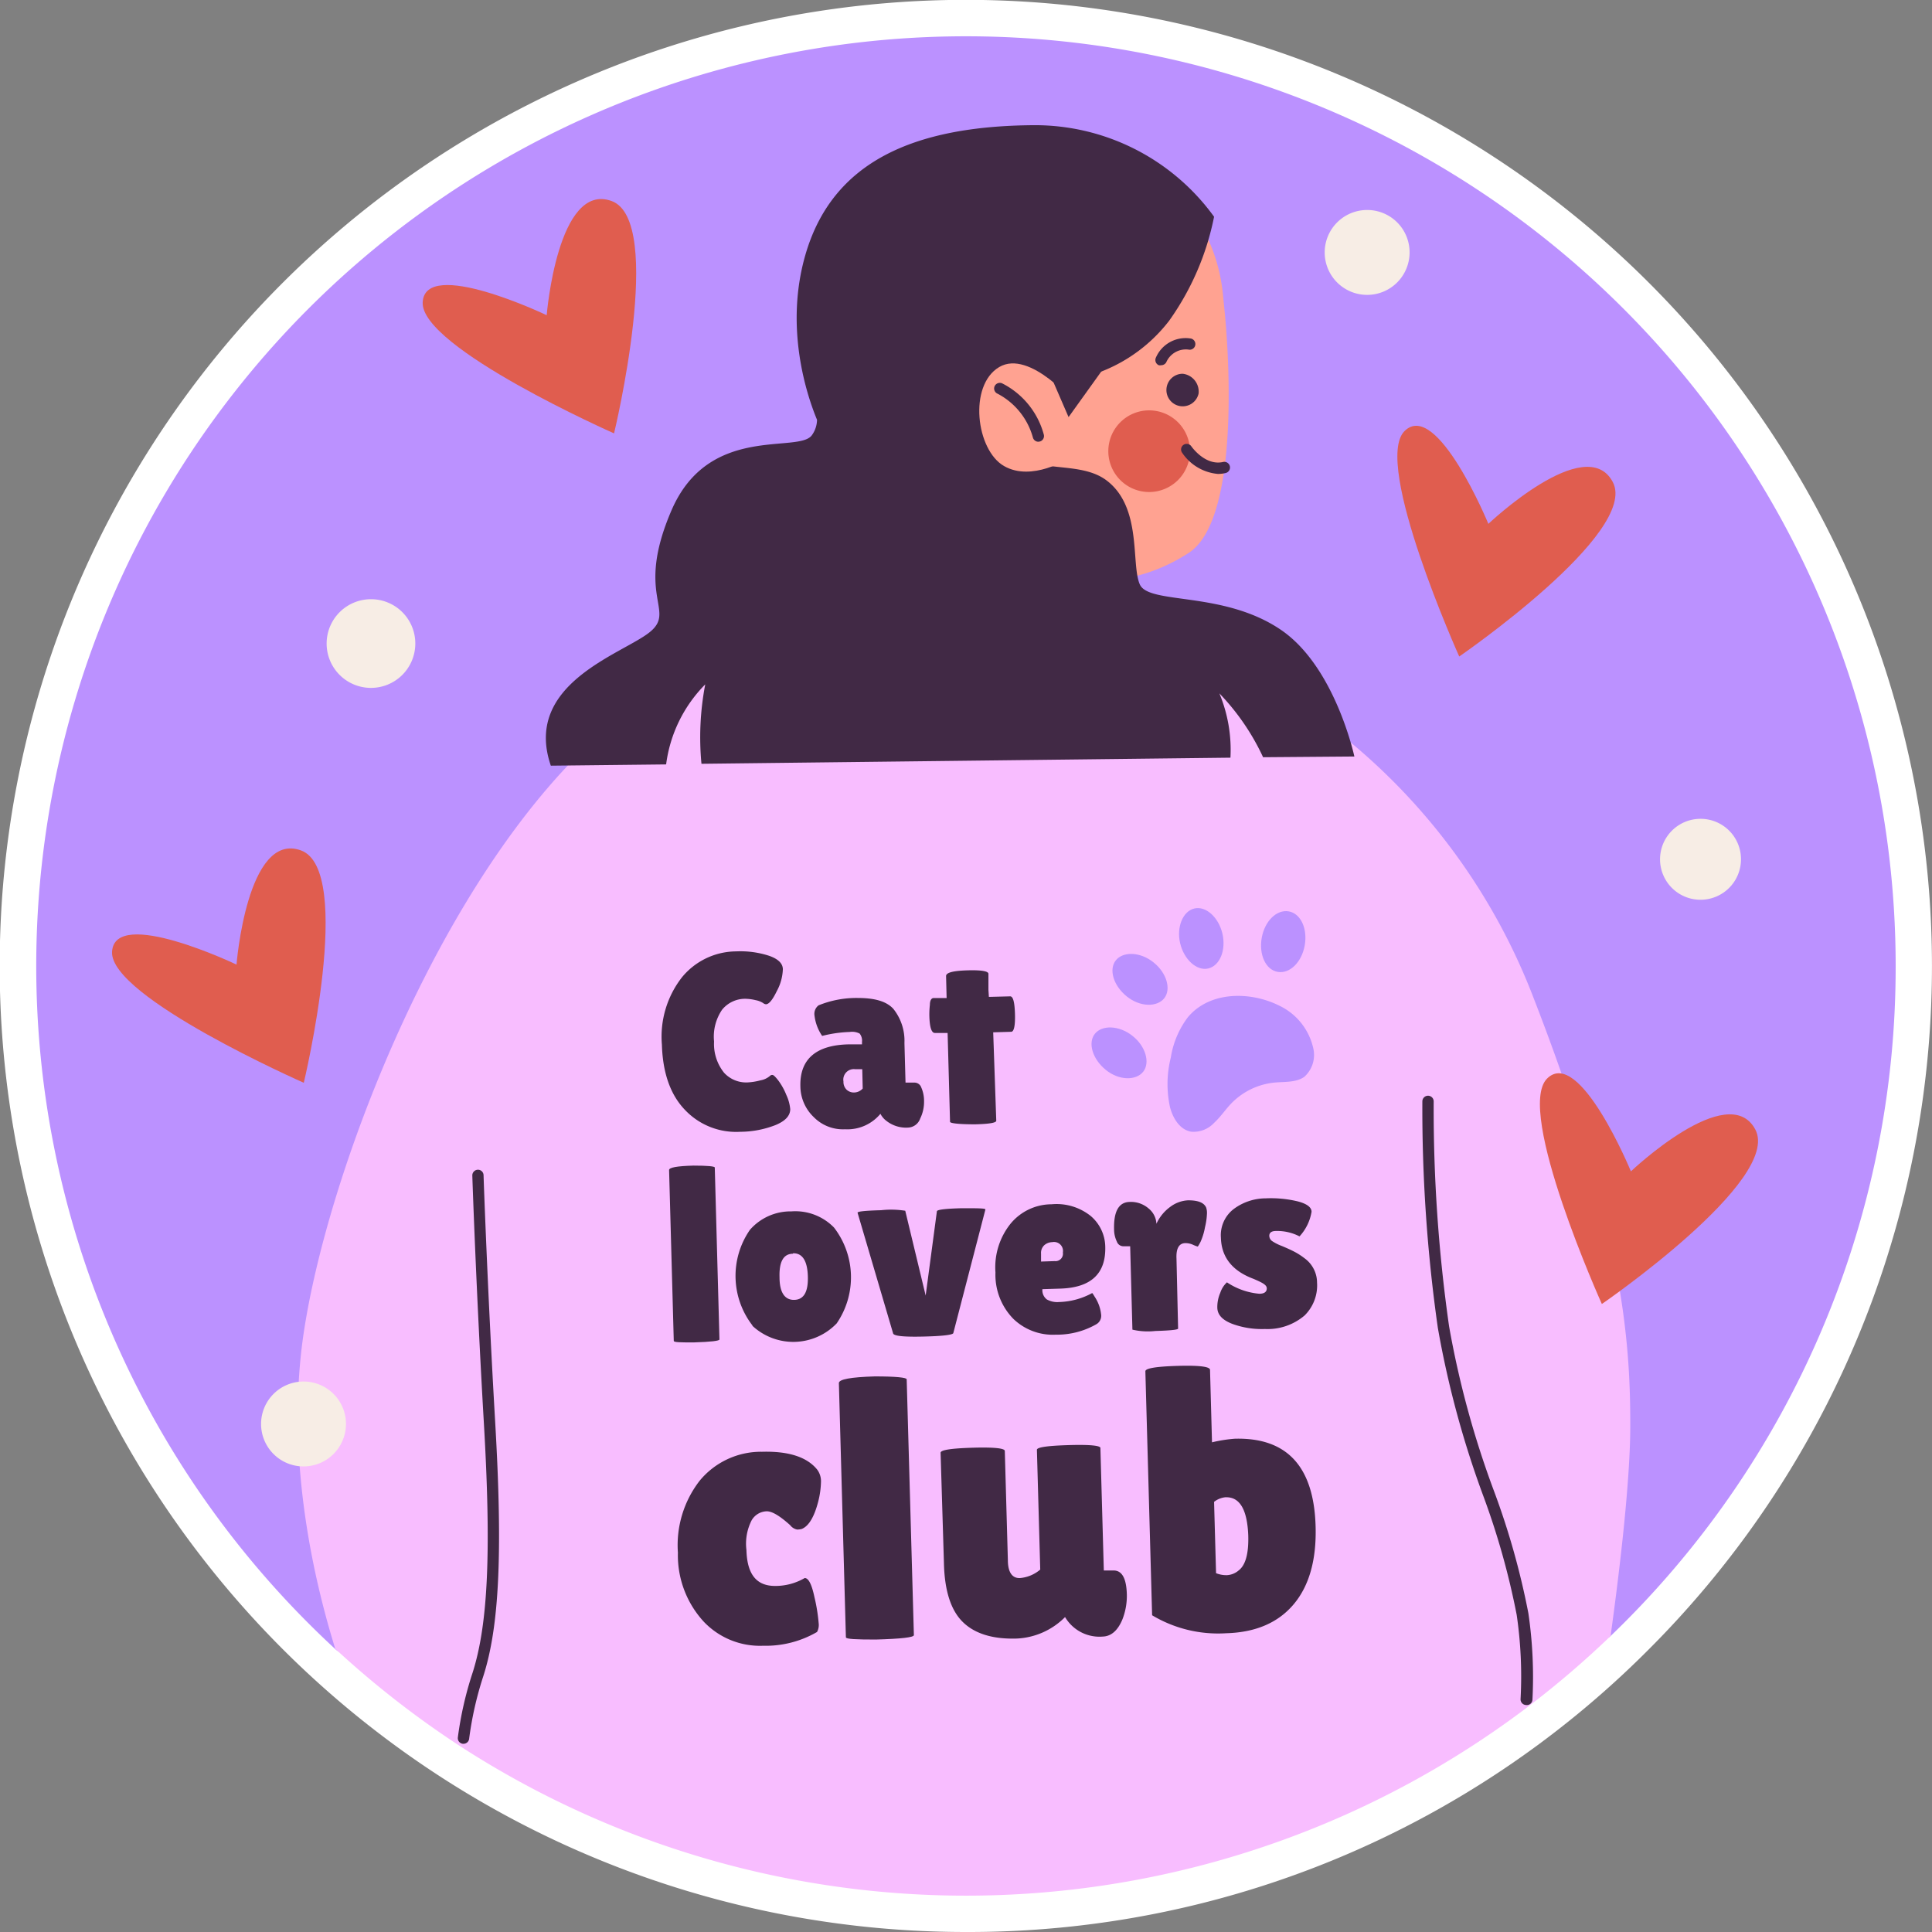 <svg xmlns="http://www.w3.org/2000/svg" viewBox="0 0 214.83 214.83"><rect x="0" y="0" width="214.83" height="214.83" fill="#808080" stroke="none"/><defs><style>.cls-1{fill:#fff;}.cls-2{fill:#bb91ff;}.cls-3{fill:#f8bdff;}.cls-4{fill:#412945;}.cls-5{fill:#ffa291;}.cls-6{fill:#e05d4f;}.cls-7{fill:#f7ede5;}</style></defs><g id="Layer_2" data-name="Layer 2"><g id="OBJECTS"><path class="cls-1" d="M107.42,214.83a107.42,107.42,0,0,1-76-183.37A107.42,107.42,0,0,1,183.37,183.37,106.7,106.7,0,0,1,107.42,214.83Z"/><path class="cls-2" d="M210.79,107.42a103.09,103.09,0,0,1-31.7,74.5c-2.86,2.75-13.5-21.82-16.67-19.41-17.38,13.25-23.71,9.32-47.25,9.32-20.63,0-41.39,8.49-57.52-1.93-5-3.25-16,17.51-20.37,13.47a103.38,103.38,0,1,1,173.51-75.95Z"/><path class="cls-3" d="M181.28,158.55c0,6.93-1.51,18.45-2.19,23.37a104.82,104.82,0,0,1-9.05,7.76,103.47,103.47,0,0,1-118.61,4.66,104.68,104.68,0,0,1-14.15-11c-2.43-7.83-5.28-20.49-3.73-33.5,2-16.43,13.22-47.43,29.64-64.77,4.78-5,10-8.94,15.56-11,24.62-9,60.86,1.5,60.86,1.5a51.65,51.65,0,0,1,10.51,6.93h0A69.09,69.09,0,0,1,170.54,111C180.64,137,181.28,149.55,181.28,158.55Z"/><path class="cls-2" d="M132.08,113.12a10,10,0,0,0-1.89,4.47,12.09,12.09,0,0,0-.1,5.48c.31,1.25,1.1,2.56,2.37,2.77a3.12,3.12,0,0,0,2.56-1c.7-.64,1.22-1.44,1.88-2.13a7.77,7.77,0,0,1,4.89-2.34c1.11-.09,2.33,0,3.23-.62a3.27,3.27,0,0,0,1-3.23,6.9,6.9,0,0,0-3.78-4.7C139.06,110.23,134.53,110.18,132.08,113.12Z"/><path class="cls-2" d="M145.08,105.12c-.33,1.86-1.65,3.18-3,2.95s-2.11-1.93-1.78-3.79,1.66-3.17,3-2.94S145.41,103.27,145.08,105.12Z"/><path class="cls-2" d="M135.93,103.82c.42,1.84-.29,3.57-1.58,3.87s-2.69-1-3.12-2.79.29-3.58,1.58-3.88S135.5,102,135.93,103.82Z"/><path class="cls-2" d="M128.25,107c1.49,1.17,2,3,1.21,4s-2.69,1-4.18-.21-2-3-1.21-4S126.76,105.81,128.25,107Z"/><path class="cls-2" d="M125.91,115.17c1.49,1.16,2,3,1.21,4s-2.69,1-4.17-.21-2-3-1.21-4S124.43,114,125.91,115.17Z"/><path class="cls-4" d="M51.54,193.9h-.08a.63.63,0,0,1-.55-.7,39.18,39.18,0,0,1,1.64-7.2c1.72-5.39,2.09-13.45,1.25-27.84-.85-14.62-1.28-27.31-1.28-27.44a.63.63,0,0,1,.6-.65.62.62,0,0,1,.65.61c0,.13.44,12.81,1.29,27.41s.46,22.75-1.32,28.3a38,38,0,0,0-1.58,7A.63.63,0,0,1,51.54,193.9Z"/><path class="cls-4" d="M169.68,189.59h0a.63.63,0,0,1-.6-.65,47.13,47.13,0,0,0-.43-9.37,84.27,84.27,0,0,0-3.77-13.38,107.18,107.18,0,0,1-5-18.55,172.94,172.94,0,0,1-1.72-25.17.63.63,0,0,1,1.26,0,170.85,170.85,0,0,0,1.71,25,104,104,0,0,0,5,18.34,85,85,0,0,1,3.82,13.58,48.9,48.9,0,0,1,.45,9.62A.62.62,0,0,1,169.68,189.59Z"/><path class="cls-4" d="M85.46,106.26c1.05.35,1.58.86,1.59,1.51a5.45,5.45,0,0,1-.67,2.43q-.7,1.45-1.2,1.47a.56.56,0,0,1-.33-.14,2.43,2.43,0,0,0-.84-.32,5.26,5.26,0,0,0-1.14-.15,3.3,3.3,0,0,0-2.58,1.22,5.32,5.32,0,0,0-.89,3.53,5.12,5.12,0,0,0,1.11,3.47,3.33,3.33,0,0,0,2.62,1.08,6.91,6.91,0,0,0,1.43-.23,2.21,2.21,0,0,0,1.11-.54.32.32,0,0,1,.23-.06c.11,0,.32.2.64.61a7.08,7.08,0,0,1,.9,1.62,4.72,4.72,0,0,1,.43,1.57c0,.72-.52,1.31-1.63,1.77a10.92,10.92,0,0,1-3.94.75,7.83,7.83,0,0,1-6.13-2.43q-2.43-2.52-2.57-7.26a10.72,10.72,0,0,1,2.24-7.5,7.85,7.85,0,0,1,6-2.87A10.31,10.31,0,0,1,85.46,106.26Z"/><path class="cls-4" d="M91.42,115.19a5.07,5.07,0,0,1-.85-2.26,1.19,1.19,0,0,1,.45-1.14,11.16,11.16,0,0,1,4.35-.82c1.85,0,3.16.35,3.95,1.19a5.68,5.68,0,0,1,1.25,3.81l.12,4.41,1,0a.8.8,0,0,1,.75.54,3.65,3.65,0,0,1,.31,1.53,4.2,4.2,0,0,1-.43,1.93,1.49,1.49,0,0,1-1.3,1,3.54,3.54,0,0,1-2.45-.74,2.3,2.3,0,0,1-.67-.79,4.77,4.77,0,0,1-3.94,1.72,4.55,4.55,0,0,1-3.47-1.35,4.78,4.78,0,0,1-1.49-3.4c-.09-3,1.69-4.6,5.31-4.69l1.54,0v-.28a1.25,1.25,0,0,0-.26-.92,1.81,1.81,0,0,0-1.11-.18A14.14,14.14,0,0,0,91.42,115.19Zm2.37,5.07a1.2,1.2,0,0,0,.36.92,1.18,1.18,0,0,0,.86.3,1.32,1.32,0,0,0,.92-.44l-.05-2.15-.79,0A1.17,1.17,0,0,0,93.79,120.26Z"/><path class="cls-4" d="M110.78,124.62c0,.23-.78.36-2.34.4-1.86,0-2.79-.12-2.8-.28l-.27-9.88-1.42,0c-.37,0-.58-.63-.61-1.91a9.46,9.46,0,0,1,.06-1.23c0-.49.18-.73.39-.74l1.47,0-.06-2.45c0-.38.77-.58,2.34-.63s2.36.09,2.37.38l0,1.79.05.78,2.37-.06c.32,0,.49.63.53,1.94s-.11,2-.42,2l-2,.06Z"/><path class="cls-4" d="M80,148.94c0,.16-.94.27-2.84.33-1.49,0-2.23,0-2.24-.17l-.52-19c0-.28.89-.44,2.7-.49,1.58,0,2.37.08,2.38.21Z"/><path class="cls-4" d="M83.69,147.41a9,9,0,0,1-.3-10.66A6,6,0,0,1,88,134.7a6,6,0,0,1,4.74,1.8,9.06,9.06,0,0,1,.3,10.65,6.68,6.68,0,0,1-9.39.26Zm4.49-8q-1.58,0-1.5,2.61c0,1.71.59,2.55,1.65,2.52s1.55-.9,1.5-2.61S89.24,139.33,88.18,139.36Z"/><path class="cls-4" d="M95.36,134.86c-.06-.15.81-.24,2.61-.29a10.15,10.15,0,0,1,2.69.06l2.27,9.43,1.25-9.38q.07-.26,2.76-.33c1.8,0,2.68,0,2.63.15L106,148.25c-.13.19-1.23.32-3.32.37s-3.2-.05-3.36-.32Z"/><path class="cls-4" d="M121.89,147.26a8.83,8.83,0,0,1-4.49,1.15,6.32,6.32,0,0,1-4.71-1.75,7,7,0,0,1-2-5.17,7.75,7.75,0,0,1,1.68-5.42,5.93,5.93,0,0,1,4.56-2.16,6.08,6.08,0,0,1,4.35,1.3,4.58,4.58,0,0,1,1.62,3.42q.12,4.53-5.07,4.66l-1.92.06a1.29,1.29,0,0,0,.49,1.14,2.37,2.37,0,0,0,1.36.29,8.15,8.15,0,0,0,3.69-1s.1.11.26.39a4.39,4.39,0,0,1,.73,2A1.08,1.08,0,0,1,121.89,147.26Zm-3.7-8a1,1,0,0,0-1.18-1.14,1.38,1.38,0,0,0-.9.35,1.17,1.17,0,0,0-.35.94l0,.87,1.51-.05A.83.83,0,0,0,118.19,139.29Z"/><path class="cls-4" d="M131,147.73c0,.13-.84.22-2.54.27a7.49,7.49,0,0,1-2.54-.15l-.25-9.27-.76,0a.77.77,0,0,1-.72-.52,3.13,3.13,0,0,1-.31-1.35q-.08-3,1.71-3.06a3,3,0,0,1,2.11.71,2.34,2.34,0,0,1,.89,1.72,4.75,4.75,0,0,1,1.52-1.87,3.58,3.58,0,0,1,2-.74c1.07,0,1.73.23,2,.78a1.83,1.83,0,0,1,.1.66,7.49,7.49,0,0,1-.22,1.55,6.89,6.89,0,0,1-.5,1.64c-.18.34-.28.51-.32.51a3.56,3.56,0,0,1-.52-.2,2,2,0,0,0-.83-.18c-.71,0-1.05.58-1,1.7Z"/><path class="cls-4" d="M136.43,142.59a7.71,7.71,0,0,0,3.6,1.27c.56,0,.84-.22.83-.61s-.51-.63-1.48-1.05c-2.36-.88-3.56-2.41-3.62-4.56a3.67,3.67,0,0,1,1.42-3.2,6,6,0,0,1,3.58-1.19,12.76,12.76,0,0,1,3.59.35c1,.27,1.48.65,1.49,1.14a5.28,5.28,0,0,1-1.34,2.74,5.4,5.4,0,0,0-2.62-.6c-.5,0-.75.2-.74.55a.74.74,0,0,0,.31.57,5.3,5.3,0,0,0,1.09.55q.79.33,1.32.6a7.47,7.47,0,0,1,1.18.75,3.35,3.35,0,0,1,1.41,2.72,4.7,4.7,0,0,1-1.38,3.65,6.34,6.34,0,0,1-4.42,1.51,9.56,9.56,0,0,1-3.62-.57c-1.09-.42-1.65-1-1.67-1.8a4,4,0,0,1,.33-1.66A2.75,2.75,0,0,1,136.43,142.59Z"/><path class="cls-4" d="M83,172.35c.07,2.72,1.13,4,3.18,4a6.45,6.45,0,0,0,3.3-.88c.42,0,.78.69,1.08,2.11a19.22,19.22,0,0,1,.47,2.89,1.63,1.63,0,0,1-.18,1,11.36,11.36,0,0,1-6,1.53,8.62,8.62,0,0,1-6.58-2.66,10.91,10.91,0,0,1-2.89-7.69,11.7,11.7,0,0,1,2.42-8,8.84,8.84,0,0,1,6.94-3.22c2.92-.08,5,.57,6.14,2a2.16,2.16,0,0,1,.41,1.34A9.81,9.81,0,0,1,91,166.9c-.45,1.78-1.08,2.82-1.87,3.12a2.37,2.37,0,0,1-.48.06,1.26,1.26,0,0,1-.78-.48c-1.11-1-2-1.57-2.64-1.55a2,2,0,0,0-1.65,1A5.7,5.7,0,0,0,83,172.35Z"/><path class="cls-4" d="M101.62,181.82c0,.25-1.41.41-4.23.49-2.22,0-3.33-.05-3.33-.25l-.78-28.27c0-.42,1.33-.66,4-.74,2.35,0,3.53.13,3.54.32Z"/><path class="cls-4" d="M104.59,161.54c0-.31,1.18-.49,3.56-.56s3.58.06,3.58.36l.34,12.13c0,1.38.5,2.06,1.38,2a4,4,0,0,0,2.22-.94l-.37-13.32c0-.28,1.17-.45,3.52-.52s3.54.05,3.54.32l.38,13.62,1.08,0c.94,0,1.43.86,1.48,2.66a7.19,7.19,0,0,1-.5,2.8q-.78,1.85-2.19,1.89a4.44,4.44,0,0,1-4.18-2.17l0,0a8.07,8.07,0,0,1-5.38,2.39q-4,.12-6-1.85t-2.09-6.61Z"/><path class="cls-4" d="M127.36,152.48c0-.33,1.19-.53,3.58-.6s3.6.08,3.61.44l.22,8.06a16.11,16.11,0,0,1,2.52-.4q8.73-.24,9,9.77.15,5.56-2.44,8.64c-1.74,2.06-4.24,3.13-7.52,3.22a14.27,14.27,0,0,1-8.22-2Zm9,14A2.43,2.43,0,0,0,135,167l.22,7.93a3,3,0,0,0,1.23.22,2.17,2.17,0,0,0,1.29-.53c.76-.58,1.12-1.88,1.06-3.9Q138.63,166.43,136.31,166.49Z"/><path class="cls-5" d="M136.17,34.59,136,32.88c-1-10.65-9.81-17.35-20.71-17.35A20.89,20.89,0,0,0,113,57.19a11.89,11.89,0,0,0,.65,1.62c3.53,7.28,12.1,6.85,18.53,2.67S136.17,34.59,136.17,34.59Z"/><path class="cls-4" d="M140.45,84.2a26,26,0,0,0-4.86-7.1,16.35,16.35,0,0,1,1.23,7.15L78,84.93a31.18,31.18,0,0,1,.42-8.83A15.43,15.43,0,0,0,74.07,85l-12.82.14c-3.14-9.14,8-12.42,11-14.85s-1.71-4,2.43-13.57,14-6.29,15.57-8.29a3,3,0,0,0,.6-1.75c-1.18-2.85-3.63-10.32-1.28-18.39C92.57,18,101.57,14,115,13.92A24.59,24.59,0,0,1,135,24.1a30,30,0,0,1-5,11.57,17.55,17.55,0,0,1-10.61,6.53s-10.17,1.71-8,6.43,8.17,2.18,11.64,4.78c4,3,2.71,9.29,3.71,11.57s9.22.71,15.61,5c6.1,4.07,8.25,14.14,8.25,14.14Z"/><path class="cls-5" d="M119.67,45s-5.14-6.22-8.57-4.18-2.57,9.21.54,11,7.18-.85,7.18-.85Z"/><path class="cls-6" d="M132.32,50.16a4.54,4.54,0,1,1-4.54-4.53A4.54,4.54,0,0,1,132.32,50.16Z"/><path class="cls-4" d="M133.28,43.75a1.81,1.81,0,1,1-1.77-2.19A2,2,0,0,1,133.28,43.75Z"/><path class="cls-4" d="M135.44,52.7a5.35,5.35,0,0,1-4-2.37.62.62,0,0,1,.17-.87.63.63,0,0,1,.87.18h0S134,51.83,136,51.37a.63.63,0,1,1,.28,1.23A3.81,3.81,0,0,1,135.44,52.7Z"/><path class="cls-4" d="M129.1,40.61a.56.56,0,0,1-.25,0,.63.63,0,0,1-.33-.82,3.6,3.6,0,0,1,3.82-2.16.63.63,0,1,1-.2,1.24,2.38,2.38,0,0,0-2.46,1.42A.65.65,0,0,1,129.1,40.61Z"/><path class="cls-4" d="M115.46,49.12a.63.63,0,0,1-.6-.45,7.85,7.85,0,0,0-3.93-4.89.63.63,0,0,1-.34-.82.64.64,0,0,1,.83-.34,9,9,0,0,1,4.64,5.68.63.63,0,0,1-.42.79Z"/><polygon class="cls-4" points="115.71 39.2 118.82 46.38 124.28 38.77 121.17 33.84 115.71 39.2"/><path class="cls-6" d="M165.5,58.25s-5.73-13.88-9.32-10.32S162.26,73,162.26,73s20.06-13.79,17.07-19.41S165.5,58.25,165.5,58.25Z"/><path class="cls-6" d="M181.35,130.25s-5.73-13.89-9.32-10.32S178.12,145,178.12,145s20.06-13.79,17.06-19.41S181.35,130.25,181.35,130.25Z"/><path class="cls-6" d="M60.79,35.05S47.24,28.57,47,33.62,68.28,48.19,68.28,48.19,74,24.52,68,22.35,60.79,35.05,60.79,35.05Z"/><path class="cls-6" d="M26.3,107.26s-13.55-6.48-13.84-1.43S33.78,120.4,33.78,120.4s5.67-23.67-.32-25.84S26.3,107.26,26.3,107.26Z"/><path class="cls-7" d="M46.18,71.55a4.93,4.93,0,1,1-4.93-4.92A4.92,4.92,0,0,1,46.18,71.55Z"/><path class="cls-7" d="M156.74,28.06A4.72,4.72,0,1,1,152,23.35,4.71,4.71,0,0,1,156.74,28.06Z"/><path class="cls-7" d="M193.59,95.55a4.5,4.5,0,1,1-4.49-4.5A4.49,4.49,0,0,1,193.59,95.55Z"/><path class="cls-7" d="M38.47,158.33a4.72,4.72,0,1,1-4.71-4.71A4.71,4.71,0,0,1,38.47,158.33Z"/></g></g></svg>